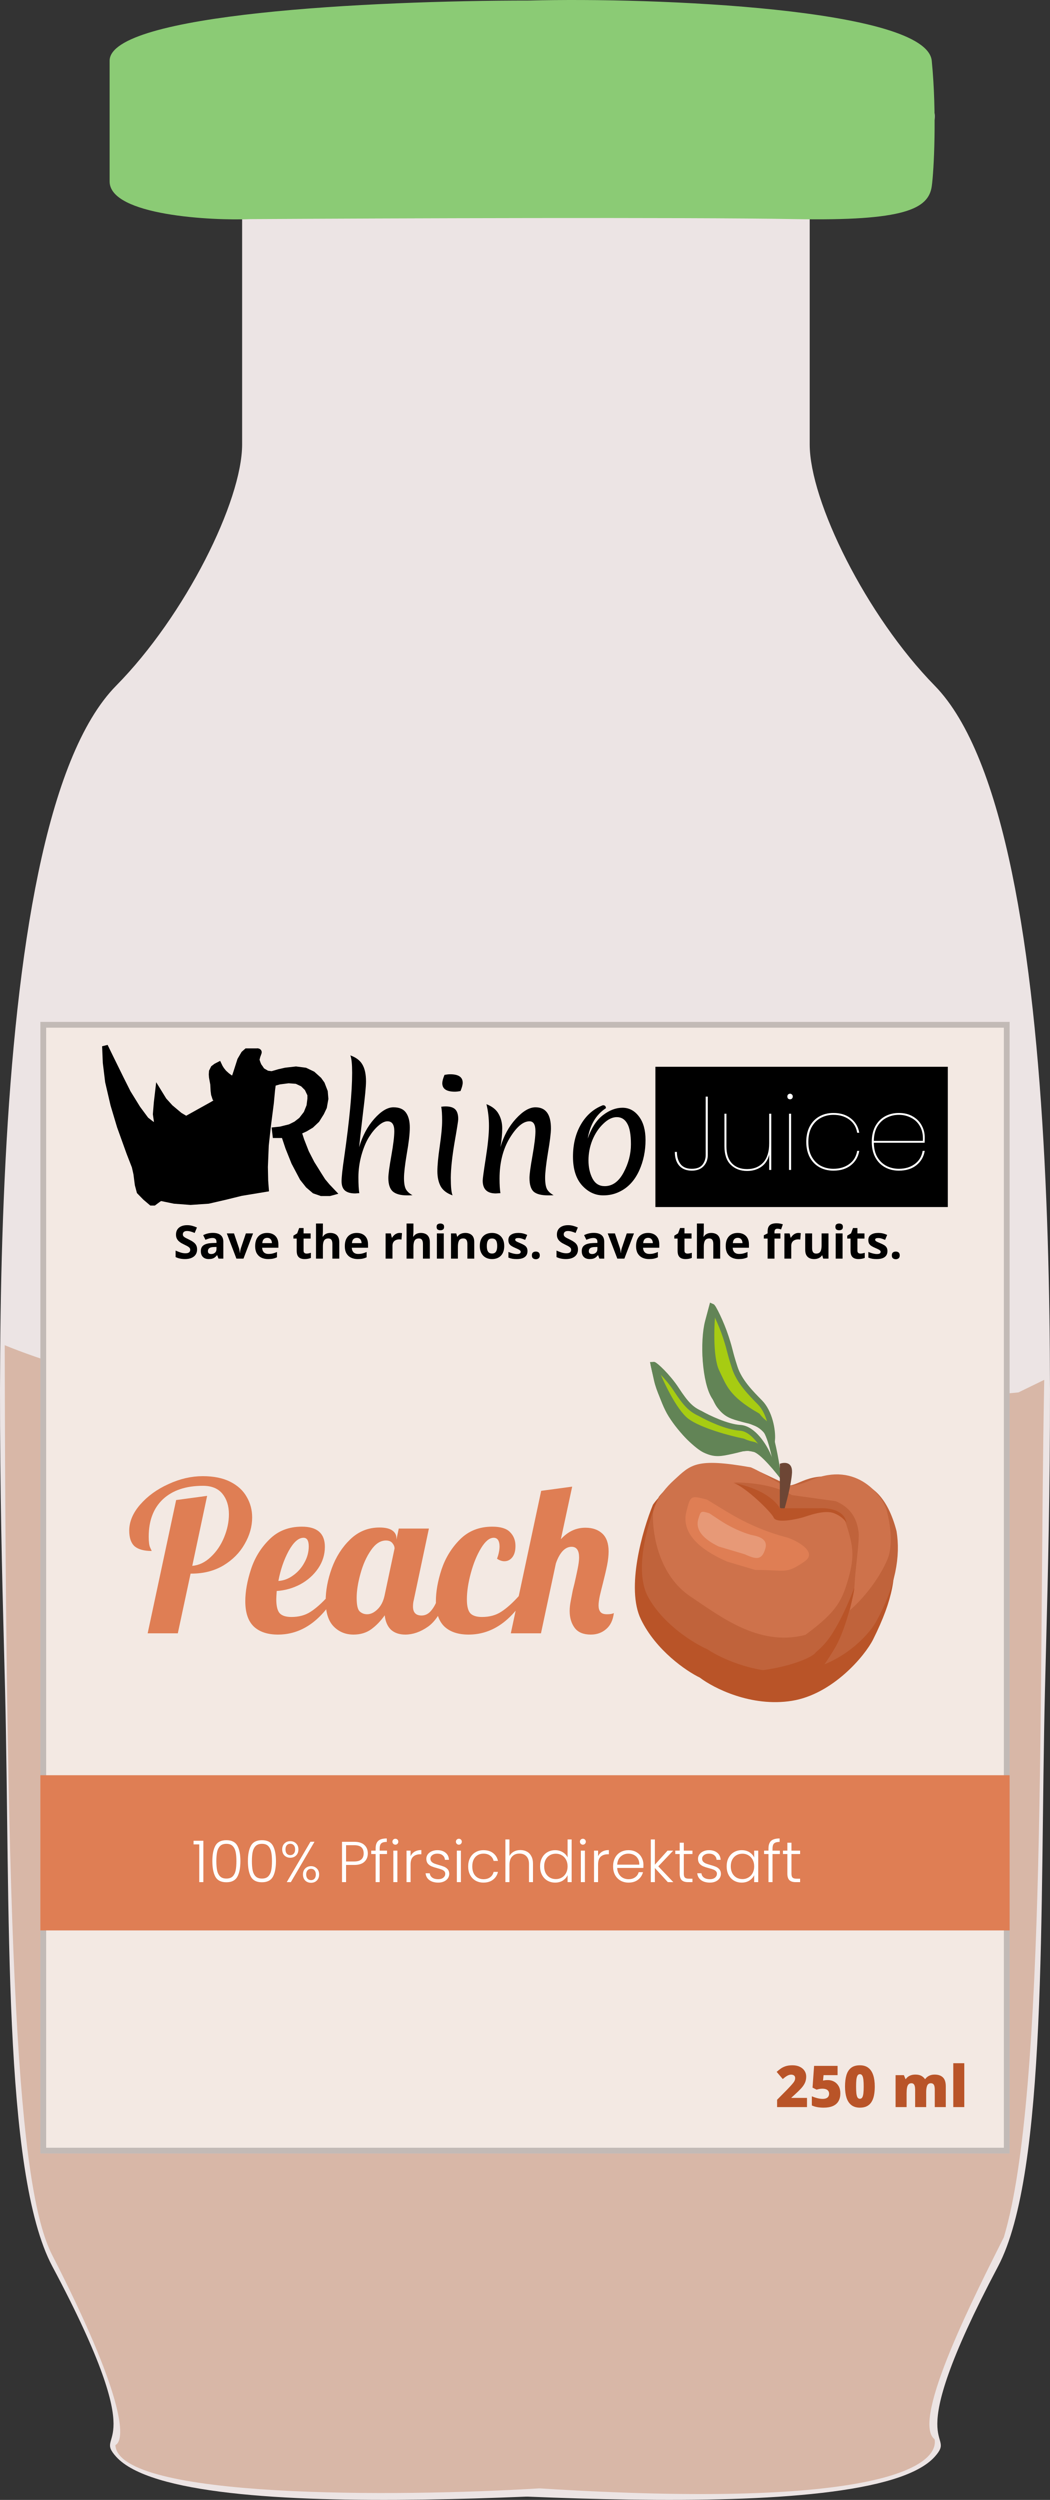 <svg width="182" height="433" viewBox="0 0 182 433" fill="none" xmlns="http://www.w3.org/2000/svg">
<rect x="0" y="0" width="182" height="433" fill="#333333" stroke="none"/>
<path d="M126.5 15C124.334 -2.05 107.015 17.789 65.5 20.522L51 430.302C69.953 430.849 150.408 438.403 162.008 425.534C166.215 420.866 155.371 425.862 172.992 392.559C181.614 376.264 180.223 330.517 181.125 292.81C182.028 255.103 186.375 143.631 162.008 118.752C150.159 106.655 140.348 86.802 140.348 76.966V35.352C159.842 35.352 161.105 30.905 162.008 20.522C162.91 10.139 128.666 32.05 126.5 15Z" fill="#ECE4E4"/>
<path d="M80 20.522C82.183 3.472 90.168 4.768 132 7.5V430.302C112.903 430.849 31.833 438.403 20.145 425.534C15.905 420.866 26.832 425.862 9.076 392.559C0.389 376.264 1.791 330.517 0.881 292.81C-0.028 255.103 -4.409 143.632 20.145 118.752C32.084 106.655 41.97 86.802 41.97 76.966V35.352C22.328 35.352 21.054 30.905 20.145 20.522C19.236 10.139 77.817 37.572 80 20.522Z" fill="#ECE4E4"/>
<path d="M77.218 247.008C43.368 247.008 12.182 237.669 0.82 233C1 340 3.096 379 9.048 390.594C21.271 414.409 21.959 422.527 20 423.5C20.47 432.839 69 432.5 93.5 431C152.738 434.736 162.784 426.975 162 422.5C157.769 419.231 169.5 396.5 174 387.5C181.5 362.5 180.021 290.559 181 239L176.536 241.172C169.679 241.95 152.323 241.989 137.749 235.918C119.531 228.331 119.531 247.008 77.218 247.008Z" fill="#D0A58D" fill-opacity="0.7"/>
<path d="M161.503 10.523C160.603 1.467 113.511 -0.487 91.765 0.094C64.102 0.094 19 2.389 19 10.523V31.421C19 37.353 36.838 38.242 43.399 37.952C67.02 37.807 118.985 37.604 137.881 37.952C156.778 38.3 160.941 36.191 161.503 32.272C161.878 29.66 162.403 19.579 161.503 10.523Z" fill="#8BCB75"/>
<rect x="7" y="177" width="168" height="196" fill="#F3E9E3"/>
<rect x="7.5" y="177.5" width="167" height="195" stroke="black" stroke-opacity="0.2"/>
<rect x="7" y="307.48" width="168" height="26.88" fill="#DF7E54"/>
<path d="M33.55 319.46V318.83H35.25V326H34.54V319.46H33.55ZM36.81 322.35C36.81 321.203 36.987 320.313 37.34 319.68C37.693 319.047 38.327 318.73 39.24 318.73C40.153 318.73 40.787 319.047 41.14 319.68C41.493 320.313 41.67 321.203 41.67 322.35C41.67 323.517 41.493 324.42 41.14 325.06C40.787 325.7 40.153 326.02 39.24 326.02C38.32 326.02 37.683 325.7 37.33 325.06C36.983 324.42 36.81 323.517 36.81 322.35ZM40.98 322.35C40.98 321.73 40.937 321.207 40.85 320.78C40.763 320.353 40.593 320.01 40.34 319.75C40.087 319.49 39.72 319.36 39.24 319.36C38.76 319.36 38.393 319.49 38.14 319.75C37.887 320.01 37.717 320.353 37.63 320.78C37.543 321.207 37.5 321.73 37.5 322.35C37.5 322.99 37.543 323.527 37.63 323.96C37.717 324.387 37.887 324.73 38.14 324.99C38.393 325.25 38.76 325.38 39.24 325.38C39.72 325.38 40.087 325.25 40.34 324.99C40.593 324.73 40.763 324.387 40.85 323.96C40.937 323.527 40.98 322.99 40.98 322.35ZM42.972 322.35C42.972 321.203 43.149 320.313 43.502 319.68C43.855 319.047 44.489 318.73 45.402 318.73C46.315 318.73 46.949 319.047 47.302 319.68C47.655 320.313 47.832 321.203 47.832 322.35C47.832 323.517 47.655 324.42 47.302 325.06C46.949 325.7 46.315 326.02 45.402 326.02C44.482 326.02 43.845 325.7 43.492 325.06C43.145 324.42 42.972 323.517 42.972 322.35ZM47.142 322.35C47.142 321.73 47.099 321.207 47.012 320.78C46.925 320.353 46.755 320.01 46.502 319.75C46.249 319.49 45.882 319.36 45.402 319.36C44.922 319.36 44.555 319.49 44.302 319.75C44.049 320.01 43.879 320.353 43.792 320.78C43.705 321.207 43.662 321.73 43.662 322.35C43.662 322.99 43.705 323.527 43.792 323.96C43.879 324.387 44.049 324.73 44.302 324.99C44.555 325.25 44.922 325.38 45.402 325.38C45.882 325.38 46.249 325.25 46.502 324.99C46.755 324.73 46.925 324.387 47.012 323.96C47.099 323.527 47.142 322.99 47.142 322.35ZM48.914 320.33C48.914 319.903 49.044 319.56 49.304 319.3C49.571 319.033 49.907 318.9 50.314 318.9C50.727 318.9 51.064 319.033 51.324 319.3C51.591 319.56 51.724 319.903 51.724 320.33C51.724 320.763 51.591 321.113 51.324 321.38C51.064 321.64 50.727 321.77 50.314 321.77C49.907 321.77 49.571 321.64 49.304 321.38C49.044 321.113 48.914 320.763 48.914 320.33ZM54.514 319L50.414 326H49.704L53.814 319H54.514ZM50.314 319.35C50.061 319.35 49.858 319.437 49.704 319.61C49.557 319.777 49.484 320.017 49.484 320.33C49.484 320.643 49.557 320.887 49.704 321.06C49.858 321.233 50.061 321.32 50.314 321.32C50.568 321.32 50.771 321.233 50.924 321.06C51.078 320.887 51.154 320.643 51.154 320.33C51.154 320.023 51.078 319.783 50.924 319.61C50.771 319.437 50.568 319.35 50.314 319.35ZM52.514 324.67C52.514 324.237 52.644 323.89 52.904 323.63C53.171 323.363 53.508 323.23 53.914 323.23C54.321 323.23 54.654 323.363 54.914 323.63C55.181 323.89 55.314 324.237 55.314 324.67C55.314 325.103 55.181 325.453 54.914 325.72C54.654 325.98 54.321 326.11 53.914 326.11C53.508 326.11 53.171 325.98 52.904 325.72C52.644 325.453 52.514 325.103 52.514 324.67ZM53.914 323.69C53.661 323.69 53.458 323.777 53.304 323.95C53.151 324.123 53.074 324.363 53.074 324.67C53.074 324.977 53.151 325.217 53.304 325.39C53.458 325.563 53.661 325.65 53.914 325.65C54.167 325.65 54.367 325.567 54.514 325.4C54.667 325.227 54.744 324.983 54.744 324.67C54.744 324.357 54.667 324.117 54.514 323.95C54.367 323.777 54.167 323.69 53.914 323.69ZM63.754 321.02C63.754 321.62 63.557 322.103 63.164 322.47C62.771 322.837 62.181 323.02 61.394 323.02H59.984V326H59.284V319.01H61.394C62.174 319.01 62.761 319.193 63.154 319.56C63.554 319.927 63.754 320.413 63.754 321.02ZM61.394 322.42C62.487 322.42 63.034 321.953 63.034 321.02C63.034 320.553 62.904 320.2 62.644 319.96C62.384 319.72 61.968 319.6 61.394 319.6H59.984V322.42H61.394ZM67.079 321.13H65.809V326H65.109V321.13H64.349V320.54H65.109V320.16C65.109 319.567 65.259 319.13 65.559 318.85C65.865 318.57 66.359 318.43 67.039 318.43V319.03C66.585 319.03 66.265 319.117 66.079 319.29C65.899 319.463 65.809 319.753 65.809 320.16V320.54H67.079V321.13ZM68.531 319.51C68.391 319.51 68.271 319.46 68.171 319.36C68.071 319.26 68.021 319.137 68.021 318.99C68.021 318.843 68.071 318.723 68.171 318.63C68.271 318.53 68.391 318.48 68.531 318.48C68.671 318.48 68.791 318.53 68.891 318.63C68.991 318.723 69.041 318.843 69.041 318.99C69.041 319.137 68.991 319.26 68.891 319.36C68.791 319.46 68.671 319.51 68.531 319.51ZM68.881 320.54V326H68.181V320.54H68.881ZM71.166 321.51C71.319 321.17 71.552 320.907 71.866 320.72C72.186 320.533 72.576 320.44 73.036 320.44V321.17H72.846C72.339 321.17 71.932 321.307 71.626 321.58C71.319 321.853 71.166 322.31 71.166 322.95V326H70.466V320.54H71.166V321.51ZM75.969 326.08C75.342 326.08 74.829 325.937 74.429 325.65C74.035 325.357 73.816 324.96 73.769 324.46H74.489C74.522 324.767 74.665 325.017 74.919 325.21C75.179 325.397 75.525 325.49 75.959 325.49C76.339 325.49 76.635 325.4 76.849 325.22C77.069 325.04 77.179 324.817 77.179 324.55C77.179 324.363 77.119 324.21 76.999 324.09C76.879 323.97 76.725 323.877 76.539 323.81C76.359 323.737 76.112 323.66 75.799 323.58C75.392 323.473 75.062 323.367 74.809 323.26C74.555 323.153 74.339 322.997 74.159 322.79C73.986 322.577 73.899 322.293 73.899 321.94C73.899 321.673 73.979 321.427 74.139 321.2C74.299 320.973 74.525 320.793 74.819 320.66C75.112 320.527 75.445 320.46 75.819 320.46C76.406 320.46 76.879 320.61 77.239 320.91C77.599 321.203 77.792 321.61 77.819 322.13H77.119C77.099 321.81 76.972 321.553 76.739 321.36C76.512 321.16 76.199 321.06 75.799 321.06C75.445 321.06 75.159 321.143 74.939 321.31C74.719 321.477 74.609 321.683 74.609 321.93C74.609 322.143 74.672 322.32 74.799 322.46C74.932 322.593 75.096 322.7 75.289 322.78C75.482 322.853 75.742 322.937 76.069 323.03C76.462 323.137 76.775 323.24 77.009 323.34C77.242 323.44 77.442 323.587 77.609 323.78C77.775 323.973 77.862 324.23 77.869 324.55C77.869 324.843 77.789 325.107 77.629 325.34C77.469 325.567 77.246 325.747 76.959 325.88C76.672 326.013 76.342 326.08 75.969 326.08ZM79.537 319.51C79.397 319.51 79.276 319.46 79.177 319.36C79.076 319.26 79.026 319.137 79.026 318.99C79.026 318.843 79.076 318.723 79.177 318.63C79.276 318.53 79.397 318.48 79.537 318.48C79.677 318.48 79.796 318.53 79.897 318.63C79.996 318.723 80.046 318.843 80.046 318.99C80.046 319.137 79.996 319.26 79.897 319.36C79.796 319.46 79.677 319.51 79.537 319.51ZM79.886 320.54V326H79.186V320.54H79.886ZM81.152 323.27C81.152 322.703 81.265 322.21 81.492 321.79C81.718 321.363 82.032 321.037 82.432 320.81C82.832 320.577 83.288 320.46 83.802 320.46C84.475 320.46 85.028 320.627 85.462 320.96C85.902 321.293 86.185 321.747 86.312 322.32H85.562C85.468 321.927 85.265 321.62 84.952 321.4C84.645 321.173 84.262 321.06 83.802 321.06C83.435 321.06 83.105 321.143 82.812 321.31C82.518 321.477 82.285 321.727 82.112 322.06C81.945 322.387 81.862 322.79 81.862 323.27C81.862 323.75 81.945 324.157 82.112 324.49C82.285 324.823 82.518 325.073 82.812 325.24C83.105 325.407 83.435 325.49 83.802 325.49C84.262 325.49 84.645 325.38 84.952 325.16C85.265 324.933 85.468 324.62 85.562 324.22H86.312C86.185 324.78 85.902 325.23 85.462 325.57C85.022 325.91 84.468 326.08 83.802 326.08C83.288 326.08 82.832 325.967 82.432 325.74C82.032 325.507 81.718 325.18 81.492 324.76C81.265 324.333 81.152 323.837 81.152 323.27ZM90.204 320.44C90.618 320.44 90.988 320.527 91.314 320.7C91.648 320.873 91.908 321.14 92.094 321.5C92.288 321.853 92.384 322.287 92.384 322.8V326H91.694V322.88C91.694 322.287 91.544 321.833 91.244 321.52C90.951 321.207 90.548 321.05 90.034 321.05C89.508 321.05 89.088 321.217 88.774 321.55C88.461 321.883 88.304 322.373 88.304 323.02V326H87.604V318.6H88.304V321.47C88.478 321.143 88.731 320.89 89.064 320.71C89.404 320.53 89.784 320.44 90.204 320.44ZM93.613 323.26C93.613 322.7 93.726 322.21 93.953 321.79C94.179 321.363 94.489 321.037 94.883 320.81C95.283 320.577 95.733 320.46 96.233 320.46C96.713 320.46 97.146 320.577 97.533 320.81C97.919 321.043 98.203 321.347 98.383 321.72V318.6H99.083V326H98.383V324.78C98.216 325.16 97.943 325.473 97.563 325.72C97.183 325.96 96.736 326.08 96.223 326.08C95.723 326.08 95.273 325.963 94.873 325.73C94.479 325.497 94.169 325.167 93.943 324.74C93.723 324.313 93.613 323.82 93.613 323.26ZM98.383 323.27C98.383 322.83 98.293 322.443 98.113 322.11C97.933 321.777 97.686 321.52 97.373 321.34C97.066 321.16 96.726 321.07 96.353 321.07C95.966 321.07 95.619 321.157 95.313 321.33C95.006 321.503 94.763 321.757 94.583 322.09C94.409 322.417 94.323 322.807 94.323 323.26C94.323 323.707 94.409 324.1 94.583 324.44C94.763 324.773 95.006 325.03 95.313 325.21C95.619 325.383 95.966 325.47 96.353 325.47C96.726 325.47 97.066 325.38 97.373 325.2C97.686 325.02 97.933 324.763 98.113 324.43C98.293 324.097 98.383 323.71 98.383 323.27ZM101.031 319.51C100.891 319.51 100.771 319.46 100.671 319.36C100.571 319.26 100.521 319.137 100.521 318.99C100.521 318.843 100.571 318.723 100.671 318.63C100.771 318.53 100.891 318.48 101.031 318.48C101.171 318.48 101.291 318.53 101.391 318.63C101.491 318.723 101.541 318.843 101.541 318.99C101.541 319.137 101.491 319.26 101.391 319.36C101.291 319.46 101.171 319.51 101.031 319.51ZM101.381 320.54V326H100.681V320.54H101.381ZM103.666 321.51C103.819 321.17 104.052 320.907 104.366 320.72C104.686 320.533 105.076 320.44 105.536 320.44V321.17H105.346C104.839 321.17 104.432 321.307 104.126 321.58C103.819 321.853 103.666 322.31 103.666 322.95V326H102.966V320.54H103.666V321.51ZM111.529 322.99C111.529 323.23 111.522 323.413 111.509 323.54H106.979C106.999 323.953 107.099 324.307 107.279 324.6C107.459 324.893 107.695 325.117 107.989 325.27C108.282 325.417 108.602 325.49 108.949 325.49C109.402 325.49 109.782 325.38 110.089 325.16C110.402 324.94 110.609 324.643 110.709 324.27H111.449C111.315 324.803 111.029 325.24 110.589 325.58C110.155 325.913 109.609 326.08 108.949 326.08C108.435 326.08 107.975 325.967 107.569 325.74C107.162 325.507 106.842 325.18 106.609 324.76C106.382 324.333 106.269 323.837 106.269 323.27C106.269 322.703 106.382 322.207 106.609 321.78C106.835 321.353 107.152 321.027 107.559 320.8C107.965 320.573 108.429 320.46 108.949 320.46C109.469 320.46 109.922 320.573 110.309 320.8C110.702 321.027 111.002 321.333 111.209 321.72C111.422 322.1 111.529 322.523 111.529 322.99ZM110.819 322.97C110.825 322.563 110.742 322.217 110.569 321.93C110.402 321.643 110.172 321.427 109.879 321.28C109.585 321.133 109.265 321.06 108.919 321.06C108.399 321.06 107.955 321.227 107.589 321.56C107.222 321.893 107.019 322.363 106.979 322.97H110.819ZM115.76 326L113.51 323.55V326H112.81V318.6H113.51V322.98L115.71 320.54H116.69L114.1 323.26L116.71 326H115.76ZM118.524 321.13V324.52C118.524 324.853 118.588 325.083 118.714 325.21C118.841 325.337 119.064 325.4 119.384 325.4H120.024V326H119.274C118.781 326 118.414 325.887 118.174 325.66C117.934 325.427 117.814 325.047 117.814 324.52V321.13H117.054V320.54H117.814V319.17H118.524V320.54H120.024V321.13H118.524ZM123.059 326.08C122.432 326.08 121.919 325.937 121.519 325.65C121.125 325.357 120.905 324.96 120.859 324.46H121.579C121.612 324.767 121.755 325.017 122.009 325.21C122.269 325.397 122.615 325.49 123.049 325.49C123.429 325.49 123.725 325.4 123.939 325.22C124.159 325.04 124.269 324.817 124.269 324.55C124.269 324.363 124.209 324.21 124.089 324.09C123.969 323.97 123.815 323.877 123.629 323.81C123.449 323.737 123.202 323.66 122.889 323.58C122.482 323.473 122.152 323.367 121.899 323.26C121.645 323.153 121.429 322.997 121.249 322.79C121.075 322.577 120.989 322.293 120.989 321.94C120.989 321.673 121.069 321.427 121.229 321.2C121.389 320.973 121.615 320.793 121.909 320.66C122.202 320.527 122.535 320.46 122.909 320.46C123.495 320.46 123.969 320.61 124.329 320.91C124.689 321.203 124.882 321.61 124.909 322.13H124.209C124.189 321.81 124.062 321.553 123.829 321.36C123.602 321.16 123.289 321.06 122.889 321.06C122.535 321.06 122.249 321.143 122.029 321.31C121.809 321.477 121.699 321.683 121.699 321.93C121.699 322.143 121.762 322.32 121.889 322.46C122.022 322.593 122.185 322.7 122.379 322.78C122.572 322.853 122.832 322.937 123.159 323.03C123.552 323.137 123.865 323.24 124.099 323.34C124.332 323.44 124.532 323.587 124.699 323.78C124.865 323.973 124.952 324.23 124.959 324.55C124.959 324.843 124.879 325.107 124.719 325.34C124.559 325.567 124.335 325.747 124.049 325.88C123.762 326.013 123.432 326.08 123.059 326.08ZM125.956 323.26C125.956 322.7 126.066 322.21 126.286 321.79C126.513 321.363 126.823 321.037 127.216 320.81C127.616 320.577 128.066 320.46 128.566 320.46C129.086 320.46 129.533 320.58 129.906 320.82C130.286 321.06 130.56 321.367 130.726 321.74V320.54H131.426V326H130.726V324.79C130.553 325.163 130.276 325.473 129.896 325.72C129.523 325.96 129.076 326.08 128.556 326.08C128.063 326.08 127.616 325.963 127.216 325.73C126.823 325.497 126.513 325.167 126.286 324.74C126.066 324.313 125.956 323.82 125.956 323.26ZM130.726 323.27C130.726 322.83 130.636 322.443 130.456 322.11C130.276 321.777 130.03 321.52 129.716 321.34C129.41 321.16 129.07 321.07 128.696 321.07C128.31 321.07 127.963 321.157 127.656 321.33C127.35 321.503 127.106 321.757 126.926 322.09C126.753 322.417 126.666 322.807 126.666 323.26C126.666 323.707 126.753 324.1 126.926 324.44C127.106 324.773 127.35 325.03 127.656 325.21C127.963 325.383 128.31 325.47 128.696 325.47C129.07 325.47 129.41 325.38 129.716 325.2C130.03 325.02 130.276 324.763 130.456 324.43C130.636 324.097 130.726 323.71 130.726 323.27ZM135.174 321.13H133.904V326H133.204V321.13H132.444V320.54H133.204V320.16C133.204 319.567 133.354 319.13 133.654 318.85C133.961 318.57 134.454 318.43 135.134 318.43V319.03C134.681 319.03 134.361 319.117 134.174 319.29C133.994 319.463 133.904 319.753 133.904 320.16V320.54H135.174V321.13ZM137.186 321.13V324.52C137.186 324.853 137.25 325.083 137.376 325.21C137.503 325.337 137.726 325.4 138.046 325.4H138.686V326H137.936C137.443 326 137.076 325.887 136.836 325.66C136.596 325.427 136.476 325.047 136.476 324.52V321.13H135.716V320.54H136.476V319.17H137.186V320.54H138.686V321.13H137.186Z" fill="white"/>
<path d="M45.107 205.989L46.088 205.886L45.985 204.546L45.933 202.124L46.088 198.361L46.45 195.063L46.966 191.043L47.173 188.827L47.328 187.642L48.412 187.333L50.013 187.127L51.407 187.23L52.492 187.745L53.267 188.518L53.783 189.6V190.322L53.628 191.559L53.112 192.847L52.234 193.981L51.304 194.702L50.271 195.218L48.619 195.63L47.637 195.733L47.741 196.609H49.238L49.961 198.774L50.994 201.351L52.44 204.082L53.422 205.319L54.506 206.246L55.694 206.659H57.14L57.708 206.504L56.727 205.473L55.952 204.546L55.229 203.412L54.816 202.742L54.041 201.505L53.06 199.598L52.234 197.485L51.769 196.042L52.905 195.527L53.938 194.909L54.919 193.981L55.694 192.744L56.159 191.765L56.417 190.322L56.314 189.085L55.797 187.745L55.281 187.024L54.196 186.044L52.905 185.426L51.304 185.22L49.497 185.426L48.36 185.684L47.121 186.044L46.295 185.941L45.417 185.426L45.107 184.962L44.849 184.601L44.694 184.241L44.384 183.365L44.59 184.653L44.694 185.581L44.797 187.23L44.694 189.91L43.919 196.403L43.299 200.835L43.093 203.412V204.546L43.454 205.319L44.022 205.731L45.107 205.989Z" fill="black" stroke="black"/>
<path d="M62.253 198.696C62.821 196.755 63.69 195.123 64.861 193.801C66.049 192.461 67.159 191.791 68.192 191.791C69.225 191.791 69.956 192.108 70.387 192.744C70.817 193.362 71.032 194.213 71.032 195.295C71.032 196.36 70.86 197.863 70.516 199.804C70.189 201.746 70.025 203.163 70.025 204.056C70.025 204.932 70.137 205.576 70.361 205.989C70.585 206.384 70.963 206.727 71.497 207.019C71.273 207.037 70.955 207.045 70.542 207.045C69.44 207.045 68.622 206.822 68.088 206.375C67.572 205.911 67.314 205.13 67.314 204.03C67.314 203.395 67.486 202.115 67.83 200.191C68.175 198.25 68.347 196.824 68.347 195.913C68.347 194.78 67.951 194.213 67.159 194.213C66.694 194.213 66.178 194.462 65.61 194.96C65.041 195.441 64.491 196.102 63.957 196.944C63.441 197.769 63.002 198.825 62.64 200.114C62.296 201.385 62.124 202.647 62.124 203.902C62.124 205.138 62.175 206.057 62.279 206.659C61.865 206.693 61.633 206.71 61.581 206.71C60.772 206.71 60.17 206.538 59.774 206.195C59.395 205.851 59.206 205.319 59.206 204.597C59.206 203.859 59.361 202.45 59.67 200.371C60.583 193.981 61.039 189.128 61.039 185.812C61.039 184.318 60.936 183.313 60.729 182.798C61.728 183.158 62.425 183.691 62.821 184.395C63.234 185.1 63.441 186.07 63.441 187.307C63.441 188.166 63.268 189.97 62.924 192.718C62.597 195.467 62.373 197.46 62.253 198.696ZM78.446 207.045C77.464 206.702 76.776 206.178 76.38 205.473C76.001 204.752 75.812 203.884 75.812 202.871C75.812 201.857 75.95 200.406 76.225 198.516C76.5 196.626 76.638 195.158 76.638 194.11C76.638 193.062 76.586 192.254 76.483 191.688C76.793 191.653 77.043 191.636 77.232 191.636C78.007 191.636 78.566 191.808 78.91 192.151C79.255 192.495 79.427 193.062 79.427 193.852C79.427 194.11 79.212 195.467 78.781 197.923C78.368 200.363 78.153 202.381 78.136 203.979C78.136 205.559 78.239 206.581 78.446 207.045ZM78.833 189.085C77.387 189.085 76.664 188.595 76.664 187.616C76.664 187.273 76.793 186.792 77.051 186.173C77.43 186.104 77.757 186.07 78.032 186.07C79.478 186.07 80.201 186.56 80.201 187.539C80.201 187.882 80.072 188.363 79.814 188.982C79.436 189.051 79.108 189.085 78.833 189.085ZM95.496 195.45C95.496 196.24 95.324 197.64 94.979 199.65C94.652 201.643 94.489 203.094 94.489 204.005C94.489 204.915 94.601 205.576 94.824 205.989C95.048 206.384 95.427 206.727 95.961 207.019C95.737 207.037 95.418 207.045 95.005 207.045C93.835 207.045 93 206.831 92.5 206.401C92.018 205.954 91.777 205.164 91.777 204.03C91.777 203.395 91.95 202.115 92.294 200.191C92.638 198.25 92.81 196.824 92.81 195.913C92.81 194.78 92.466 194.213 91.777 194.213C90.676 194.213 89.531 195.183 88.343 197.125C87.172 199.066 86.587 201.402 86.587 204.133C86.587 205.216 86.639 206.057 86.742 206.659C86.294 206.693 86.028 206.71 85.942 206.71C84.427 206.71 83.669 205.972 83.669 204.494C83.669 204.151 83.85 202.828 84.212 200.526C84.573 198.224 84.754 196.395 84.754 195.037C84.754 193.663 84.607 192.4 84.315 191.249C85.33 191.645 86.036 192.211 86.432 192.95C86.845 193.672 87.052 194.505 87.052 195.45C87.052 196.377 86.949 197.46 86.742 198.696C87.31 196.755 88.197 195.123 89.402 193.801C90.624 192.461 91.76 191.791 92.81 191.791C94.601 191.791 95.496 193.01 95.496 195.45ZM109.362 198.207C109.362 196.523 109.147 195.321 108.716 194.599C108.303 193.861 107.701 193.491 106.909 193.491C106.134 193.491 105.351 193.878 104.559 194.651C103.767 195.407 103.139 196.352 102.674 197.485C102.226 198.602 102.002 199.77 102.002 200.99C102.002 202.192 102.235 203.24 102.7 204.133C103.164 205.01 103.87 205.448 104.817 205.448C106.16 205.448 107.253 204.657 108.096 203.077C108.94 201.497 109.362 199.873 109.362 198.207ZM101.873 197.202C102.527 195.347 103.405 193.998 104.507 193.156C105.626 192.297 106.754 191.868 107.89 191.868C109.043 191.868 109.999 192.375 110.756 193.388C111.514 194.385 111.892 195.742 111.892 197.46C111.892 199.349 111.531 201.101 110.808 202.716C109.999 204.503 108.828 205.748 107.296 206.453C106.47 206.848 105.557 207.045 104.559 207.045C103.164 207.045 101.942 206.47 100.892 205.319C99.842 204.151 99.317 202.493 99.317 200.346C99.317 198.181 99.782 196.309 100.711 194.728C101.641 193.148 102.906 192.048 104.507 191.43C104.851 191.43 105.024 191.602 105.024 191.945C103.319 193.062 102.269 194.814 101.873 197.202Z" fill="black"/>
<path d="M163.786 185.271H114.104V208.566H163.786V185.271Z" fill="black" stroke="black"/>
<path d="M122.682 189.94V200.06C122.682 200.841 122.435 201.49 121.941 202.008C121.459 202.513 120.784 202.765 119.916 202.765C118.976 202.765 118.247 202.477 117.729 201.899C117.223 201.322 116.97 200.529 116.97 199.518H117.331C117.331 200.36 117.536 201.058 117.946 201.611C118.356 202.164 119.013 202.441 119.916 202.441C120.772 202.441 121.387 202.206 121.761 201.737C122.133 201.256 122.32 200.697 122.32 200.06V189.94H122.682ZM133.686 192.899V202.639H133.325V199.987C133.108 200.913 132.649 201.617 131.951 202.098C131.264 202.579 130.444 202.819 129.493 202.819C128.347 202.819 127.407 202.465 126.673 201.755C125.938 201.046 125.57 199.975 125.57 198.544V192.899H125.914V198.58C125.914 199.855 126.233 200.829 126.871 201.503C127.511 202.164 128.383 202.495 129.493 202.495C130.65 202.495 131.577 202.122 132.276 201.376C132.975 200.619 133.325 199.506 133.325 198.039V192.899H133.686ZM136.944 190.409C136.812 190.409 136.697 190.367 136.601 190.283C136.516 190.187 136.474 190.067 136.474 189.922C136.474 189.778 136.516 189.664 136.601 189.58C136.697 189.484 136.812 189.435 136.944 189.435C137.077 189.435 137.186 189.484 137.269 189.58C137.366 189.664 137.414 189.778 137.414 189.922C137.414 190.067 137.366 190.187 137.269 190.283C137.186 190.367 137.077 190.409 136.944 190.409ZM137.125 192.899V202.639H136.763V192.899H137.125ZM139.753 197.769C139.753 196.747 139.953 195.857 140.35 195.099C140.759 194.342 141.32 193.764 142.031 193.368C142.743 192.971 143.549 192.772 144.453 192.772C145.695 192.772 146.707 193.091 147.49 193.728C148.285 194.354 148.767 195.177 148.936 196.2H148.574C148.418 195.238 147.966 194.48 147.219 193.927C146.471 193.374 145.55 193.097 144.453 193.097C143.67 193.097 142.947 193.271 142.284 193.62C141.633 193.957 141.11 194.474 140.712 195.171C140.314 195.869 140.115 196.735 140.115 197.769C140.115 198.803 140.314 199.669 140.712 200.366C141.11 201.064 141.633 201.587 142.284 201.935C142.947 202.272 143.67 202.441 144.453 202.441C145.55 202.441 146.471 202.164 147.219 201.611C147.966 201.058 148.418 200.3 148.574 199.338H148.936C148.767 200.36 148.285 201.19 147.49 201.827C146.707 202.453 145.695 202.765 144.453 202.765C143.549 202.765 142.743 202.567 142.031 202.17C141.32 201.773 140.759 201.196 140.35 200.438C139.953 199.681 139.753 198.791 139.753 197.769ZM155.803 202.441C156.9 202.441 157.822 202.164 158.569 201.611C159.316 201.058 159.768 200.3 159.925 199.338H160.286C160.118 200.36 159.636 201.19 158.84 201.827C158.057 202.453 157.045 202.765 155.803 202.765C154.9 202.765 154.092 202.567 153.381 202.17C152.671 201.773 152.11 201.196 151.7 200.438C151.302 199.681 151.104 198.791 151.104 197.769C151.104 196.747 151.302 195.857 151.7 195.099C152.11 194.342 152.671 193.764 153.381 193.368C154.092 192.971 154.9 192.772 155.803 192.772C156.756 192.772 157.569 192.977 158.243 193.386C158.919 193.782 159.425 194.3 159.762 194.937C160.112 195.574 160.286 196.248 160.286 196.957C160.286 197.39 160.28 197.715 160.268 197.931H151.465C151.478 198.929 151.682 199.765 152.08 200.438C152.49 201.112 153.02 201.617 153.671 201.953C154.321 202.278 155.032 202.441 155.803 202.441ZM155.803 193.097C155.032 193.097 154.321 193.265 153.671 193.602C153.02 193.927 152.49 194.426 152.08 195.099C151.682 195.773 151.478 196.608 151.465 197.606H159.961C160.021 196.608 159.859 195.773 159.472 195.099C159.099 194.426 158.581 193.927 157.918 193.602C157.267 193.265 156.563 193.097 155.803 193.097Z" fill="white"/>
<path d="M25.192 207.421L26.237 208.308H26.679L27.201 207.918L27.804 207.492L30.215 207.989L33.028 208.201L36.122 207.989L39.055 207.314L41.788 206.64L46.036 205.937L44.721 185.351L44.59 184.447L44.48 183.519C44.534 183.365 44.578 183.071 44.642 182.901C44.722 182.688 44.728 182.653 44.849 182.334C44.945 182.078 44.601 182.052 44.48 182.087H42.752L42.27 182.513L41.627 183.613L40.944 185.742L40.663 186.593L40.341 186.771H40.02L39.374 186.302L38.806 185.787L38.393 185.271L38.135 184.859L37.93 184.429L37.448 184.677L37.006 185.014L36.725 185.581L36.689 186.096L36.725 186.593L36.947 187.797L37.006 188.93L37.086 189.549L37.308 190.219L37.567 190.476L37.93 190.638L36.725 191.348L34.555 192.554L32.264 193.831L31.139 193.157L29.532 191.809L28.407 190.567L27.402 188.935L27.161 190.993L27 192.98L27.161 194.115L27.241 195.428L25.312 193.938L23.866 191.986L22.178 189.254L20.932 186.771L19.204 183.258L18.2 181.2L18.32 184.074L18.722 187.374L19.647 191.348L20.772 195.109L22.419 199.686L23.343 202.063L23.625 203.305L23.866 205.186L24.187 206.392L25.192 207.421Z" fill="black" stroke="black"/>
<path d="M30.531 259.818L35.903 259.092L33.326 271.215C34.487 271.118 35.552 270.61 36.52 269.69C37.512 268.771 38.286 267.633 38.843 266.279C39.4 264.924 39.678 263.593 39.678 262.286C39.678 260.834 39.303 259.648 38.553 258.729C37.802 257.809 36.677 257.35 35.177 257.35C32.225 257.35 29.914 258.124 28.244 259.673C26.599 261.221 25.776 263.387 25.776 266.17C25.776 267.065 25.86 267.694 26.03 268.057C26.199 268.396 26.284 268.59 26.284 268.638C24.977 268.638 23.997 268.372 23.344 267.839C22.715 267.283 22.4 266.375 22.4 265.117C22.4 263.568 23.029 262.068 24.288 260.616C25.57 259.14 27.203 257.955 29.188 257.059C31.172 256.14 33.156 255.68 35.141 255.68C37.052 255.68 38.649 256.007 39.932 256.66C41.214 257.313 42.158 258.184 42.763 259.273C43.392 260.338 43.707 261.524 43.707 262.83C43.707 264.403 43.271 265.94 42.4 267.44C41.553 268.94 40.331 270.174 38.734 271.142C37.137 272.086 35.298 272.558 33.217 272.558H33.035L30.821 282.902H25.594L30.531 259.818ZM48.18 283.12C46.39 283.12 44.998 282.66 44.006 281.741C43.014 280.797 42.518 279.333 42.518 277.349C42.518 275.679 42.844 273.84 43.498 271.832C44.151 269.824 45.216 268.093 46.692 266.641C48.168 265.165 50.044 264.427 52.318 264.427C54.98 264.427 56.311 265.589 56.311 267.912C56.311 269.267 55.924 270.513 55.15 271.65C54.375 272.787 53.347 273.707 52.064 274.409C50.782 275.087 49.414 275.473 47.962 275.57C47.914 276.296 47.89 276.78 47.89 277.022C47.89 278.208 48.096 279.019 48.507 279.454C48.918 279.865 49.584 280.071 50.503 280.071C51.81 280.071 52.923 279.769 53.843 279.164C54.786 278.559 55.815 277.639 56.928 276.405H58.162C55.476 280.882 52.149 283.12 48.18 283.12ZM48.253 273.828C49.148 273.78 49.995 273.465 50.794 272.884C51.617 272.304 52.27 271.566 52.754 270.67C53.262 269.775 53.516 268.831 53.516 267.839C53.516 266.847 53.214 266.351 52.609 266.351C51.737 266.351 50.879 267.113 50.032 268.638C49.209 270.162 48.616 271.893 48.253 273.828ZM61.276 283.12C59.897 283.12 58.747 282.648 57.828 281.704C56.908 280.761 56.449 279.285 56.449 277.276C56.449 275.486 56.8 273.61 57.501 271.65C58.227 269.666 59.292 267.996 60.695 266.641C62.123 265.262 63.817 264.573 65.777 264.573C66.769 264.573 67.507 264.742 67.991 265.081C68.475 265.419 68.717 265.867 68.717 266.424V266.678L69.117 264.754H74.343L71.73 277.095C71.633 277.458 71.585 277.845 71.585 278.256C71.585 279.297 72.081 279.817 73.073 279.817C73.751 279.817 74.331 279.502 74.815 278.873C75.323 278.244 75.723 277.421 76.013 276.405H77.537C76.642 279.019 75.529 280.797 74.198 281.741C72.891 282.66 71.573 283.12 70.242 283.12C69.225 283.12 68.403 282.842 67.773 282.285C67.168 281.704 66.805 280.87 66.685 279.781C65.983 280.773 65.196 281.584 64.325 282.213C63.478 282.818 62.462 283.12 61.276 283.12ZM63.636 279.599C64.24 279.599 64.833 279.321 65.414 278.764C66.019 278.184 66.43 277.397 66.648 276.405L68.391 268.202C68.391 267.887 68.27 267.585 68.028 267.295C67.786 266.98 67.41 266.823 66.902 266.823C65.934 266.823 65.063 267.392 64.289 268.529C63.515 269.642 62.91 270.997 62.474 272.594C62.038 274.167 61.821 275.558 61.821 276.768C61.821 277.978 61.99 278.753 62.329 279.091C62.692 279.43 63.127 279.599 63.636 279.599ZM81.217 283.12C79.427 283.12 78.035 282.66 77.043 281.741C76.051 280.797 75.555 279.333 75.555 277.349C75.555 275.679 75.881 273.84 76.535 271.832C77.212 269.824 78.277 268.093 79.729 266.641C81.205 265.165 83.068 264.427 85.319 264.427C86.771 264.427 87.799 264.742 88.404 265.371C89.033 266 89.348 266.799 89.348 267.767C89.348 268.613 89.166 269.267 88.803 269.727C88.44 270.187 87.98 270.416 87.424 270.416C87.013 270.416 86.589 270.271 86.154 269.981C86.444 269.182 86.589 268.468 86.589 267.839C86.589 267.379 86.505 267.016 86.335 266.75C86.165 266.484 85.911 266.351 85.573 266.351C84.847 266.351 84.121 266.944 83.395 268.13C82.669 269.315 82.076 270.755 81.616 272.449C81.156 274.143 80.927 275.667 80.927 277.022C80.927 278.208 81.133 279.019 81.544 279.454C81.955 279.865 82.621 280.071 83.54 280.071C84.847 280.071 85.96 279.769 86.88 279.164C87.823 278.559 88.852 277.639 89.965 276.405H91.199C88.513 280.882 85.186 283.12 81.217 283.12ZM102.407 283.12C101.125 283.12 100.193 282.733 99.612 281.959C99.032 281.184 98.741 280.204 98.741 279.019C98.741 278.51 98.802 277.942 98.923 277.313C99.043 276.659 99.165 276.03 99.286 275.425C99.431 274.82 99.528 274.433 99.576 274.264C99.769 273.417 99.951 272.582 100.12 271.759C100.29 270.936 100.375 270.271 100.375 269.763C100.375 268.529 99.939 267.912 99.068 267.912C98.487 267.912 97.954 268.178 97.471 268.71C97.011 269.243 96.636 269.944 96.346 270.816L93.768 282.902H88.541L93.805 258.221L99.177 257.495L97.217 266.605C98.426 265.274 99.842 264.609 101.464 264.609C102.698 264.609 103.678 264.947 104.404 265.625C105.13 266.303 105.493 267.331 105.493 268.71C105.493 269.412 105.408 270.199 105.238 271.07C105.069 271.916 104.827 272.957 104.513 274.191C104.319 274.941 104.138 275.679 103.968 276.405C103.823 277.107 103.75 277.664 103.75 278.075C103.75 278.559 103.859 278.934 104.077 279.2C104.295 279.466 104.67 279.599 105.202 279.599C105.783 279.599 106.182 279.527 106.4 279.381C106.255 280.616 105.807 281.547 105.057 282.176C104.331 282.805 103.448 283.12 102.407 283.12Z" fill="#DF7E54"/>
<path d="M34.162 216.414C34.162 216.753 34.08 217.047 33.916 217.297C33.752 217.547 33.512 217.74 33.197 217.875C32.885 218.01 32.504 218.078 32.056 218.078C31.858 218.078 31.665 218.065 31.474 218.039C31.287 218.013 31.106 217.975 30.931 217.926C30.759 217.874 30.596 217.81 30.439 217.734V216.609C30.71 216.729 30.991 216.837 31.283 216.934C31.575 217.03 31.864 217.078 32.15 217.078C32.348 217.078 32.507 217.052 32.627 217C32.749 216.948 32.838 216.876 32.892 216.785C32.947 216.694 32.974 216.59 32.974 216.473C32.974 216.329 32.926 216.207 32.83 216.105C32.733 216.004 32.601 215.909 32.431 215.82C32.265 215.732 32.076 215.637 31.865 215.535C31.732 215.473 31.588 215.397 31.431 215.309C31.275 215.217 31.127 215.107 30.986 214.977C30.846 214.846 30.73 214.689 30.638 214.504C30.55 214.316 30.506 214.092 30.506 213.832C30.506 213.491 30.584 213.199 30.74 212.957C30.896 212.715 31.119 212.53 31.408 212.402C31.7 212.272 32.043 212.207 32.439 212.207C32.736 212.207 33.019 212.242 33.287 212.312C33.558 212.38 33.84 212.479 34.135 212.609L33.744 213.551C33.481 213.444 33.245 213.362 33.037 213.305C32.828 213.245 32.616 213.215 32.4 213.215C32.249 213.215 32.12 213.24 32.013 213.289C31.907 213.336 31.826 213.404 31.771 213.492C31.717 213.578 31.689 213.678 31.689 213.793C31.689 213.928 31.728 214.043 31.806 214.137C31.887 214.228 32.007 214.316 32.166 214.402C32.327 214.488 32.528 214.589 32.767 214.703C33.059 214.841 33.308 214.986 33.513 215.137C33.722 215.285 33.882 215.461 33.994 215.664C34.106 215.865 34.162 216.115 34.162 216.414ZM36.892 213.543C37.478 213.543 37.928 213.671 38.24 213.926C38.553 214.181 38.709 214.569 38.709 215.09V218H37.877L37.646 217.406H37.615C37.49 217.562 37.362 217.69 37.232 217.789C37.102 217.888 36.952 217.961 36.783 218.008C36.614 218.055 36.408 218.078 36.166 218.078C35.908 218.078 35.676 218.029 35.471 217.93C35.267 217.831 35.107 217.68 34.99 217.477C34.873 217.271 34.814 217.01 34.814 216.695C34.814 216.232 34.977 215.891 35.303 215.672C35.628 215.451 36.116 215.328 36.767 215.305L37.525 215.281V215.09C37.525 214.861 37.465 214.693 37.346 214.586C37.226 214.479 37.059 214.426 36.846 214.426C36.635 214.426 36.428 214.456 36.224 214.516C36.021 214.576 35.818 214.651 35.615 214.742L35.221 213.938C35.452 213.815 35.711 213.719 35.998 213.648C36.287 213.578 36.585 213.543 36.892 213.543ZM37.525 215.977L37.064 215.992C36.679 216.003 36.411 216.072 36.26 216.199C36.111 216.327 36.037 216.495 36.037 216.703C36.037 216.885 36.09 217.016 36.197 217.094C36.304 217.169 36.443 217.207 36.615 217.207C36.87 217.207 37.085 217.132 37.26 216.98C37.437 216.829 37.525 216.615 37.525 216.336V215.977ZM40.978 218L39.314 213.633H40.56L41.404 216.121C41.451 216.267 41.487 216.421 41.513 216.582C41.542 216.743 41.562 216.888 41.572 217.016H41.603C41.611 216.878 41.629 216.73 41.658 216.574C41.689 216.418 41.73 216.267 41.779 216.121L42.619 213.633H43.865L42.201 218H40.978ZM46.295 213.551C46.698 213.551 47.046 213.629 47.338 213.785C47.629 213.939 47.855 214.163 48.013 214.457C48.172 214.751 48.252 215.111 48.252 215.535V216.113H45.435C45.448 216.449 45.549 216.714 45.736 216.906C45.926 217.096 46.189 217.191 46.525 217.191C46.804 217.191 47.059 217.163 47.291 217.105C47.523 217.048 47.761 216.962 48.006 216.848V217.77C47.789 217.876 47.563 217.954 47.326 218.004C47.092 218.053 46.806 218.078 46.471 218.078C46.033 218.078 45.645 217.997 45.306 217.836C44.971 217.674 44.706 217.428 44.513 217.098C44.323 216.767 44.228 216.35 44.228 215.848C44.228 215.337 44.314 214.913 44.486 214.574C44.661 214.233 44.903 213.978 45.213 213.809C45.523 213.637 45.883 213.551 46.295 213.551ZM46.303 214.398C46.071 214.398 45.878 214.473 45.724 214.621C45.573 214.77 45.486 215.003 45.463 215.32H47.135C47.132 215.143 47.099 214.986 47.037 214.848C46.977 214.71 46.886 214.6 46.763 214.52C46.644 214.439 46.49 214.398 46.303 214.398ZM53.138 217.129C53.269 217.129 53.395 217.116 53.517 217.09C53.642 217.064 53.766 217.031 53.888 216.992V217.879C53.761 217.936 53.602 217.983 53.412 218.02C53.224 218.059 53.019 218.078 52.795 218.078C52.534 218.078 52.3 218.036 52.092 217.953C51.886 217.867 51.723 217.72 51.603 217.512C51.486 217.301 51.428 217.008 51.428 216.633V214.527H50.857V214.023L51.513 213.625L51.857 212.703H52.619V213.633H53.842V214.527H52.619V216.633C52.619 216.799 52.666 216.924 52.76 217.008C52.856 217.089 52.982 217.129 53.138 217.129ZM55.967 211.922V213.16C55.967 213.376 55.959 213.582 55.943 213.777C55.93 213.973 55.92 214.111 55.912 214.191H55.974C56.068 214.04 56.179 213.918 56.306 213.824C56.437 213.73 56.58 213.661 56.736 213.617C56.892 213.573 57.06 213.551 57.24 213.551C57.555 213.551 57.83 213.607 58.064 213.719C58.299 213.828 58.481 214.001 58.611 214.238C58.741 214.473 58.806 214.777 58.806 215.152V218H57.615V215.449C57.615 215.137 57.558 214.901 57.443 214.742C57.328 214.583 57.151 214.504 56.912 214.504C56.672 214.504 56.483 214.56 56.346 214.672C56.207 214.781 56.11 214.944 56.053 215.16C55.995 215.374 55.967 215.635 55.967 215.945V218H54.775V211.922H55.967ZM61.834 213.551C62.237 213.551 62.585 213.629 62.877 213.785C63.168 213.939 63.394 214.163 63.553 214.457C63.711 214.751 63.791 215.111 63.791 215.535V216.113H60.974C60.987 216.449 61.088 216.714 61.275 216.906C61.465 217.096 61.728 217.191 62.064 217.191C62.343 217.191 62.598 217.163 62.83 217.105C63.062 217.048 63.3 216.962 63.545 216.848V217.77C63.328 217.876 63.102 217.954 62.865 218.004C62.631 218.053 62.346 218.078 62.01 218.078C61.572 218.078 61.184 217.997 60.846 217.836C60.51 217.674 60.245 217.428 60.053 217.098C59.862 216.767 59.767 216.35 59.767 215.848C59.767 215.337 59.853 214.913 60.025 214.574C60.2 214.233 60.442 213.978 60.752 213.809C61.062 213.637 61.422 213.551 61.834 213.551ZM61.842 214.398C61.61 214.398 61.417 214.473 61.263 214.621C61.112 214.77 61.025 215.003 61.002 215.32H62.674C62.671 215.143 62.638 214.986 62.576 214.848C62.516 214.71 62.425 214.6 62.303 214.52C62.183 214.439 62.029 214.398 61.842 214.398ZM69.275 213.551C69.335 213.551 69.404 213.555 69.482 213.562C69.563 213.568 69.628 213.576 69.677 213.586L69.588 214.703C69.549 214.69 69.493 214.681 69.42 214.676C69.349 214.668 69.288 214.664 69.236 214.664C69.082 214.664 68.933 214.684 68.787 214.723C68.644 214.762 68.515 214.826 68.4 214.914C68.286 215 68.194 215.115 68.127 215.258C68.062 215.398 68.029 215.572 68.029 215.777V218H66.838V213.633H67.74L67.916 214.367H67.974C68.06 214.219 68.167 214.083 68.295 213.961C68.425 213.836 68.572 213.737 68.736 213.664C68.903 213.589 69.082 213.551 69.275 213.551ZM71.662 211.922V213.16C71.662 213.376 71.654 213.582 71.638 213.777C71.625 213.973 71.615 214.111 71.607 214.191H71.67C71.763 214.04 71.874 213.918 72.002 213.824C72.132 213.73 72.275 213.661 72.431 213.617C72.588 213.573 72.756 213.551 72.935 213.551C73.25 213.551 73.525 213.607 73.76 213.719C73.994 213.828 74.176 214.001 74.306 214.238C74.437 214.473 74.502 214.777 74.502 215.152V218H73.31V215.449C73.31 215.137 73.253 214.901 73.138 214.742C73.024 214.583 72.847 214.504 72.607 214.504C72.368 214.504 72.179 214.56 72.041 214.672C71.903 214.781 71.805 214.944 71.748 215.16C71.691 215.374 71.662 215.635 71.662 215.945V218H70.471V211.922H71.662ZM76.92 213.633V218H75.728V213.633H76.92ZM76.326 211.922C76.503 211.922 76.655 211.964 76.783 212.047C76.911 212.128 76.974 212.28 76.974 212.504C76.974 212.725 76.911 212.879 76.783 212.965C76.655 213.048 76.503 213.09 76.326 213.09C76.146 213.09 75.993 213.048 75.865 212.965C75.74 212.879 75.677 212.725 75.677 212.504C75.677 212.28 75.74 212.128 75.865 212.047C75.993 211.964 76.146 211.922 76.326 211.922ZM80.654 213.551C81.12 213.551 81.495 213.678 81.779 213.934C82.063 214.186 82.205 214.592 82.205 215.152V218H81.013V215.449C81.013 215.137 80.956 214.901 80.842 214.742C80.73 214.583 80.552 214.504 80.31 214.504C79.946 214.504 79.697 214.628 79.564 214.875C79.431 215.122 79.365 215.479 79.365 215.945V218H78.174V213.633H79.084L79.244 214.191H79.31C79.404 214.04 79.52 213.918 79.658 213.824C79.799 213.73 79.954 213.661 80.123 213.617C80.295 213.573 80.472 213.551 80.654 213.551ZM87.4 215.809C87.4 216.173 87.351 216.496 87.252 216.777C87.155 217.059 87.013 217.297 86.826 217.492C86.641 217.685 86.417 217.831 86.154 217.93C85.894 218.029 85.599 218.078 85.271 218.078C84.964 218.078 84.681 218.029 84.424 217.93C84.168 217.831 83.946 217.685 83.756 217.492C83.568 217.297 83.422 217.059 83.318 216.777C83.217 216.496 83.166 216.173 83.166 215.809C83.166 215.324 83.252 214.914 83.424 214.578C83.596 214.242 83.84 213.987 84.158 213.812C84.476 213.638 84.855 213.551 85.295 213.551C85.704 213.551 86.066 213.638 86.381 213.812C86.698 213.987 86.947 214.242 87.127 214.578C87.309 214.914 87.4 215.324 87.4 215.809ZM84.381 215.809C84.381 216.095 84.412 216.336 84.474 216.531C84.537 216.727 84.635 216.874 84.767 216.973C84.9 217.072 85.073 217.121 85.287 217.121C85.498 217.121 85.668 217.072 85.799 216.973C85.931 216.874 86.028 216.727 86.088 216.531C86.15 216.336 86.181 216.095 86.181 215.809C86.181 215.52 86.15 215.28 86.088 215.09C86.028 214.897 85.931 214.753 85.799 214.656C85.666 214.56 85.493 214.512 85.279 214.512C84.964 214.512 84.735 214.62 84.592 214.836C84.451 215.052 84.381 215.376 84.381 215.809ZM91.431 216.703C91.431 217 91.361 217.251 91.221 217.457C91.082 217.66 90.875 217.815 90.599 217.922C90.323 218.026 89.98 218.078 89.568 218.078C89.263 218.078 89.002 218.059 88.783 218.02C88.567 217.98 88.348 217.915 88.127 217.824V216.84C88.364 216.947 88.618 217.035 88.888 217.105C89.162 217.173 89.401 217.207 89.607 217.207C89.839 217.207 90.004 217.173 90.103 217.105C90.205 217.035 90.256 216.944 90.256 216.832C90.256 216.759 90.235 216.694 90.193 216.637C90.154 216.577 90.068 216.51 89.935 216.438C89.802 216.362 89.594 216.264 89.31 216.145C89.037 216.03 88.812 215.914 88.635 215.797C88.46 215.68 88.33 215.542 88.244 215.383C88.161 215.221 88.119 215.017 88.119 214.77C88.119 214.366 88.275 214.062 88.588 213.859C88.903 213.654 89.323 213.551 89.849 213.551C90.12 213.551 90.378 213.578 90.623 213.633C90.87 213.688 91.124 213.775 91.385 213.895L91.025 214.754C90.809 214.66 90.605 214.583 90.412 214.523C90.222 214.464 90.028 214.434 89.83 214.434C89.655 214.434 89.524 214.457 89.435 214.504C89.347 214.551 89.302 214.622 89.302 214.719C89.302 214.789 89.325 214.852 89.369 214.906C89.416 214.961 89.504 215.022 89.635 215.09C89.767 215.155 89.961 215.24 90.217 215.344C90.464 215.445 90.679 215.552 90.861 215.664C91.043 215.773 91.184 215.91 91.283 216.074C91.382 216.236 91.431 216.445 91.431 216.703ZM92.193 217.441C92.193 217.197 92.26 217.025 92.392 216.926C92.528 216.827 92.691 216.777 92.881 216.777C93.066 216.777 93.224 216.827 93.357 216.926C93.493 217.025 93.56 217.197 93.56 217.441C93.56 217.676 93.493 217.845 93.357 217.949C93.224 218.053 93.066 218.105 92.881 218.105C92.691 218.105 92.528 218.053 92.392 217.949C92.26 217.845 92.193 217.676 92.193 217.441ZM100.185 216.414C100.185 216.753 100.103 217.047 99.939 217.297C99.775 217.547 99.536 217.74 99.221 217.875C98.908 218.01 98.528 218.078 98.08 218.078C97.882 218.078 97.688 218.065 97.498 218.039C97.31 218.013 97.129 217.975 96.955 217.926C96.783 217.874 96.619 217.81 96.463 217.734V216.609C96.734 216.729 97.015 216.837 97.306 216.934C97.598 217.03 97.887 217.078 98.174 217.078C98.371 217.078 98.53 217.052 98.65 217C98.772 216.948 98.861 216.876 98.916 216.785C98.971 216.694 98.998 216.59 98.998 216.473C98.998 216.329 98.95 216.207 98.853 216.105C98.757 216.004 98.624 215.909 98.455 215.82C98.288 215.732 98.099 215.637 97.888 215.535C97.756 215.473 97.611 215.397 97.455 215.309C97.299 215.217 97.15 215.107 97.01 214.977C96.869 214.846 96.753 214.689 96.662 214.504C96.573 214.316 96.529 214.092 96.529 213.832C96.529 213.491 96.607 213.199 96.763 212.957C96.92 212.715 97.142 212.53 97.431 212.402C97.723 212.272 98.067 212.207 98.463 212.207C98.76 212.207 99.042 212.242 99.31 212.312C99.581 212.38 99.864 212.479 100.158 212.609L99.767 213.551C99.504 213.444 99.269 213.362 99.06 213.305C98.852 213.245 98.64 213.215 98.424 213.215C98.272 213.215 98.144 213.24 98.037 213.289C97.93 213.336 97.849 213.404 97.795 213.492C97.74 213.578 97.713 213.678 97.713 213.793C97.713 213.928 97.752 214.043 97.83 214.137C97.911 214.228 98.03 214.316 98.189 214.402C98.351 214.488 98.551 214.589 98.791 214.703C99.082 214.841 99.331 214.986 99.537 215.137C99.745 215.285 99.905 215.461 100.017 215.664C100.129 215.865 100.185 216.115 100.185 216.414ZM102.916 213.543C103.502 213.543 103.951 213.671 104.263 213.926C104.576 214.181 104.732 214.569 104.732 215.09V218H103.9L103.67 217.406H103.638C103.513 217.562 103.386 217.69 103.256 217.789C103.125 217.888 102.976 217.961 102.806 218.008C102.637 218.055 102.431 218.078 102.189 218.078C101.931 218.078 101.7 218.029 101.494 217.93C101.291 217.831 101.131 217.68 101.013 217.477C100.896 217.271 100.838 217.01 100.838 216.695C100.838 216.232 101 215.891 101.326 215.672C101.651 215.451 102.14 215.328 102.791 215.305L103.549 215.281V215.09C103.549 214.861 103.489 214.693 103.369 214.586C103.249 214.479 103.082 214.426 102.869 214.426C102.658 214.426 102.451 214.456 102.248 214.516C102.045 214.576 101.842 214.651 101.638 214.742L101.244 213.938C101.476 213.815 101.735 213.719 102.021 213.648C102.31 213.578 102.608 213.543 102.916 213.543ZM103.549 215.977L103.088 215.992C102.702 216.003 102.434 216.072 102.283 216.199C102.135 216.327 102.06 216.495 102.06 216.703C102.06 216.885 102.114 217.016 102.22 217.094C102.327 217.169 102.467 217.207 102.638 217.207C102.894 217.207 103.108 217.132 103.283 216.98C103.46 216.829 103.549 216.615 103.549 216.336V215.977ZM107.002 218L105.338 213.633H106.584L107.427 216.121C107.474 216.267 107.511 216.421 107.537 216.582C107.566 216.743 107.585 216.888 107.595 217.016H107.627C107.635 216.878 107.653 216.73 107.681 216.574C107.713 216.418 107.753 216.267 107.802 216.121L108.642 213.633H109.888L108.224 218H107.002ZM112.318 213.551C112.722 213.551 113.069 213.629 113.361 213.785C113.653 213.939 113.878 214.163 114.037 214.457C114.196 214.751 114.275 215.111 114.275 215.535V216.113H111.459C111.472 216.449 111.572 216.714 111.76 216.906C111.95 217.096 112.213 217.191 112.549 217.191C112.827 217.191 113.082 217.163 113.314 217.105C113.546 217.048 113.784 216.962 114.029 216.848V217.77C113.813 217.876 113.586 217.954 113.349 218.004C113.115 218.053 112.83 218.078 112.494 218.078C112.056 218.078 111.668 217.997 111.33 217.836C110.994 217.674 110.73 217.428 110.537 217.098C110.347 216.767 110.252 216.35 110.252 215.848C110.252 215.337 110.338 214.913 110.51 214.574C110.684 214.233 110.926 213.978 111.236 213.809C111.546 213.637 111.907 213.551 112.318 213.551ZM112.326 214.398C112.094 214.398 111.901 214.473 111.748 214.621C111.597 214.77 111.51 215.003 111.486 215.32H113.158C113.155 215.143 113.123 214.986 113.06 214.848C113 214.71 112.909 214.6 112.787 214.52C112.667 214.439 112.513 214.398 112.326 214.398ZM119.162 217.129C119.292 217.129 119.418 217.116 119.541 217.09C119.666 217.064 119.789 217.031 119.912 216.992V217.879C119.784 217.936 119.625 217.983 119.435 218.02C119.248 218.059 119.042 218.078 118.818 218.078C118.558 218.078 118.323 218.036 118.115 217.953C117.909 217.867 117.747 217.72 117.627 217.512C117.51 217.301 117.451 217.008 117.451 216.633V214.527H116.881V214.023L117.537 213.625L117.881 212.703H118.642V213.633H119.865V214.527H118.642V216.633C118.642 216.799 118.689 216.924 118.783 217.008C118.879 217.089 119.006 217.129 119.162 217.129ZM121.99 211.922V213.16C121.99 213.376 121.982 213.582 121.967 213.777C121.954 213.973 121.943 214.111 121.935 214.191H121.998C122.092 214.04 122.202 213.918 122.33 213.824C122.46 213.73 122.603 213.661 122.76 213.617C122.916 213.573 123.084 213.551 123.263 213.551C123.579 213.551 123.853 213.607 124.088 213.719C124.322 213.828 124.504 214.001 124.635 214.238C124.765 214.473 124.83 214.777 124.83 215.152V218H123.638V215.449C123.638 215.137 123.581 214.901 123.467 214.742C123.352 214.583 123.175 214.504 122.935 214.504C122.696 214.504 122.507 214.56 122.369 214.672C122.231 214.781 122.133 214.944 122.076 215.16C122.019 215.374 121.99 215.635 121.99 215.945V218H120.799V211.922H121.99ZM127.857 213.551C128.261 213.551 128.608 213.629 128.9 213.785C129.192 213.939 129.417 214.163 129.576 214.457C129.735 214.751 129.814 215.111 129.814 215.535V216.113H126.998C127.011 216.449 127.111 216.714 127.299 216.906C127.489 217.096 127.752 217.191 128.088 217.191C128.366 217.191 128.622 217.163 128.853 217.105C129.085 217.048 129.323 216.962 129.568 216.848V217.77C129.352 217.876 129.125 217.954 128.888 218.004C128.654 218.053 128.369 218.078 128.033 218.078C127.595 218.078 127.207 217.997 126.869 217.836C126.533 217.674 126.269 217.428 126.076 217.098C125.886 216.767 125.791 216.35 125.791 215.848C125.791 215.337 125.877 214.913 126.049 214.574C126.223 214.233 126.465 213.978 126.775 213.809C127.085 213.637 127.446 213.551 127.857 213.551ZM127.865 214.398C127.633 214.398 127.441 214.473 127.287 214.621C127.136 214.77 127.049 215.003 127.025 215.32H128.697C128.694 215.143 128.662 214.986 128.599 214.848C128.539 214.71 128.448 214.6 128.326 214.52C128.206 214.439 128.052 214.398 127.865 214.398ZM135.275 214.527H134.244V218H133.052V214.527H132.396V213.953L133.052 213.633V213.312C133.052 212.94 133.115 212.651 133.24 212.445C133.368 212.237 133.546 212.091 133.775 212.008C134.007 211.922 134.28 211.879 134.595 211.879C134.827 211.879 135.038 211.898 135.228 211.938C135.418 211.974 135.573 212.016 135.693 212.062L135.388 212.938C135.297 212.909 135.198 212.883 135.092 212.859C134.985 212.836 134.862 212.824 134.724 212.824C134.558 212.824 134.435 212.875 134.357 212.977C134.282 213.076 134.244 213.203 134.244 213.359V213.633H135.275V214.527ZM138.4 213.551C138.46 213.551 138.529 213.555 138.607 213.562C138.688 213.568 138.753 213.576 138.802 213.586L138.713 214.703C138.674 214.69 138.618 214.681 138.545 214.676C138.474 214.668 138.413 214.664 138.361 214.664C138.207 214.664 138.058 214.684 137.912 214.723C137.769 214.762 137.64 214.826 137.525 214.914C137.411 215 137.319 215.115 137.252 215.258C137.187 215.398 137.154 215.572 137.154 215.777V218H135.963V213.633H136.865L137.041 214.367H137.099C137.185 214.219 137.292 214.083 137.42 213.961C137.55 213.836 137.697 213.737 137.861 213.664C138.028 213.589 138.207 213.551 138.4 213.551ZM143.603 213.633V218H142.689L142.529 217.441H142.467C142.373 217.59 142.256 217.711 142.115 217.805C141.974 217.898 141.819 217.967 141.65 218.012C141.481 218.056 141.305 218.078 141.123 218.078C140.81 218.078 140.538 218.023 140.306 217.914C140.075 217.802 139.894 217.629 139.763 217.395C139.636 217.16 139.572 216.855 139.572 216.48V213.633H140.763V216.184C140.763 216.496 140.819 216.732 140.931 216.891C141.043 217.049 141.222 217.129 141.467 217.129C141.709 217.129 141.899 217.074 142.037 216.965C142.175 216.853 142.271 216.69 142.326 216.477C142.383 216.26 142.412 215.997 142.412 215.688V213.633H143.603ZM146.045 213.633V218H144.853V213.633H146.045ZM145.451 211.922C145.628 211.922 145.78 211.964 145.908 212.047C146.036 212.128 146.099 212.28 146.099 212.504C146.099 212.725 146.036 212.879 145.908 212.965C145.78 213.048 145.628 213.09 145.451 213.09C145.271 213.09 145.118 213.048 144.99 212.965C144.865 212.879 144.802 212.725 144.802 212.504C144.802 212.28 144.865 212.128 144.99 212.047C145.118 211.964 145.271 211.922 145.451 211.922ZM149.138 217.129C149.269 217.129 149.395 217.116 149.517 217.09C149.642 217.064 149.766 217.031 149.888 216.992V217.879C149.761 217.936 149.602 217.983 149.412 218.02C149.224 218.059 149.019 218.078 148.795 218.078C148.534 218.078 148.3 218.036 148.092 217.953C147.886 217.867 147.723 217.72 147.603 217.512C147.486 217.301 147.427 217.008 147.427 216.633V214.527H146.857V214.023L147.513 213.625L147.857 212.703H148.619V213.633H149.842V214.527H148.619V216.633C148.619 216.799 148.666 216.924 148.76 217.008C148.856 217.089 148.982 217.129 149.138 217.129ZM153.822 216.703C153.822 217 153.752 217.251 153.611 217.457C153.473 217.66 153.266 217.815 152.99 217.922C152.714 218.026 152.37 218.078 151.959 218.078C151.654 218.078 151.392 218.059 151.174 218.02C150.957 217.98 150.739 217.915 150.517 217.824V216.84C150.754 216.947 151.008 217.035 151.279 217.105C151.552 217.173 151.792 217.207 151.998 217.207C152.23 217.207 152.395 217.173 152.494 217.105C152.595 217.035 152.646 216.944 152.646 216.832C152.646 216.759 152.625 216.694 152.584 216.637C152.545 216.577 152.459 216.51 152.326 216.438C152.193 216.362 151.985 216.264 151.701 216.145C151.427 216.03 151.202 215.914 151.025 215.797C150.851 215.68 150.72 215.542 150.635 215.383C150.551 215.221 150.51 215.017 150.51 214.77C150.51 214.366 150.666 214.062 150.978 213.859C151.293 213.654 151.714 213.551 152.24 213.551C152.511 213.551 152.769 213.578 153.013 213.633C153.261 213.688 153.515 213.775 153.775 213.895L153.416 214.754C153.2 214.66 152.995 214.583 152.802 214.523C152.612 214.464 152.418 214.434 152.22 214.434C152.046 214.434 151.914 214.457 151.826 214.504C151.737 214.551 151.693 214.622 151.693 214.719C151.693 214.789 151.715 214.852 151.76 214.906C151.806 214.961 151.895 215.022 152.025 215.09C152.158 215.155 152.352 215.24 152.607 215.344C152.855 215.445 153.069 215.552 153.252 215.664C153.434 215.773 153.575 215.91 153.674 216.074C153.773 216.236 153.822 216.445 153.822 216.703ZM154.584 217.441C154.584 217.197 154.65 217.025 154.783 216.926C154.918 216.827 155.081 216.777 155.271 216.777C155.456 216.777 155.615 216.827 155.748 216.926C155.883 217.025 155.951 217.197 155.951 217.441C155.951 217.676 155.883 217.845 155.748 217.949C155.615 218.053 155.456 218.105 155.271 218.105C155.081 218.105 154.918 218.053 154.783 217.949C154.65 217.845 154.584 217.676 154.584 217.441Z" fill="black"/>
<path d="M139.879 364.96H134.698V363.69L136.441 361.928C136.802 361.55 137.082 361.247 137.281 361.02C137.483 360.792 137.624 360.598 137.706 360.439C137.787 360.279 137.828 360.113 137.828 359.94C137.828 359.729 137.759 359.576 137.623 359.482C137.486 359.387 137.325 359.34 137.139 359.34C136.915 359.34 136.687 359.405 136.456 359.535C136.228 359.662 135.969 359.851 135.679 360.102L134.62 358.861C134.835 358.669 135.062 358.487 135.303 358.315C135.544 358.139 135.829 357.996 136.158 357.885C136.487 357.774 136.887 357.719 137.359 357.719C137.844 357.719 138.264 357.803 138.619 357.973C138.977 358.142 139.254 358.375 139.449 358.671C139.644 358.964 139.742 359.298 139.742 359.672C139.742 360.085 139.665 360.455 139.512 360.78C139.363 361.103 139.136 361.426 138.834 361.752C138.531 362.074 138.153 362.44 137.701 362.851L137.178 363.319V363.368H139.879V364.96ZM143.502 360.282C143.899 360.282 144.26 360.372 144.586 360.551C144.911 360.73 145.172 360.99 145.367 361.332C145.562 361.674 145.66 362.091 145.66 362.582C145.66 363.113 145.552 363.564 145.338 363.935C145.126 364.302 144.805 364.582 144.376 364.774C143.949 364.963 143.41 365.058 142.759 365.058C142.346 365.058 141.968 365.025 141.627 364.96C141.288 364.898 140.985 364.802 140.718 364.672V363.09C140.969 363.204 141.27 363.308 141.622 363.402C141.977 363.494 142.302 363.539 142.598 363.539C142.836 363.539 143.038 363.505 143.204 363.437C143.37 363.368 143.495 363.267 143.58 363.134C143.668 363 143.712 362.836 143.712 362.641C143.712 362.371 143.614 362.159 143.419 362.006C143.223 361.85 142.927 361.772 142.53 361.772C142.351 361.772 142.175 361.789 142.003 361.825C141.83 361.861 141.679 361.9 141.548 361.942L140.84 361.591L141.109 357.821H145.181V359.428H142.75L142.662 360.37C142.766 360.351 142.872 360.331 142.979 360.312C143.09 360.292 143.264 360.282 143.502 360.282ZM151.627 361.4C151.627 361.973 151.581 362.486 151.49 362.939C151.399 363.388 151.252 363.77 151.05 364.086C150.852 364.402 150.588 364.643 150.259 364.809C149.931 364.975 149.527 365.058 149.048 365.058C148.453 365.058 147.964 364.913 147.584 364.623C147.203 364.33 146.921 363.912 146.739 363.368C146.56 362.821 146.47 362.165 146.47 361.4C146.47 360.629 146.552 359.97 146.714 359.423C146.88 358.873 147.152 358.451 147.53 358.158C147.908 357.865 148.414 357.719 149.048 357.719C149.644 357.719 150.131 357.865 150.508 358.158C150.889 358.448 151.171 358.868 151.353 359.418C151.535 359.965 151.627 360.626 151.627 361.4ZM148.389 361.4C148.389 361.866 148.406 362.257 148.438 362.572C148.474 362.888 148.539 363.126 148.633 363.285C148.731 363.441 148.869 363.52 149.048 363.52C149.227 363.52 149.364 363.441 149.459 363.285C149.553 363.126 149.618 362.89 149.654 362.577C149.69 362.261 149.708 361.869 149.708 361.4C149.708 360.928 149.69 360.535 149.654 360.219C149.618 359.903 149.553 359.665 149.459 359.506C149.364 359.343 149.227 359.262 149.048 359.262C148.869 359.262 148.731 359.343 148.633 359.506C148.539 359.665 148.474 359.903 148.438 360.219C148.406 360.535 148.389 360.928 148.389 361.4ZM161.988 359.33C162.619 359.33 163.101 359.491 163.433 359.814C163.769 360.136 163.936 360.652 163.936 361.361V364.96H162.027V361.952C162.027 361.532 161.97 361.241 161.856 361.078C161.745 360.912 161.579 360.829 161.358 360.829C161.049 360.829 160.834 360.964 160.714 361.234C160.596 361.505 160.538 361.887 160.538 362.382V364.96H158.624V361.952C158.624 361.685 158.599 361.47 158.55 361.308C158.505 361.142 158.435 361.021 158.34 360.946C158.246 360.868 158.127 360.829 157.984 360.829C157.766 360.829 157.595 360.896 157.471 361.029C157.351 361.16 157.266 361.352 157.217 361.606C157.169 361.859 157.144 362.17 157.144 362.538V364.96H155.235V359.428H156.675L156.954 360.111H157.007C157.105 359.962 157.23 359.828 157.383 359.711C157.54 359.594 157.724 359.501 157.935 359.433C158.15 359.364 158.394 359.33 158.668 359.33C159.075 359.33 159.41 359.398 159.673 359.535C159.937 359.672 160.152 359.861 160.318 360.102H160.377C160.552 359.854 160.779 359.664 161.055 359.53C161.332 359.397 161.643 359.33 161.988 359.33ZM167.144 364.96H165.235V357.362H167.144V364.96Z" fill="#B95428"/>
<path d="M120.861 250.08C118.247 248.621 114.619 242.523 113.845 238.982L113.273 236.368C113.504 236.347 115.707 238.344 117.206 240.631C118.929 243.258 119.789 244.101 121.393 244.839C122.737 245.605 125.998 247.17 128.287 247.305C130.576 247.44 132.467 250.542 133.126 252.077C132.305 251.55 130.923 250.615 129.062 250.847C127.199 251.078 122.952 251.248 120.861 250.08Z" fill="#A7CC12" stroke="#628456"/>
<path d="M119.031 246.152C116.755 244.459 114.244 238.924 113.274 236.368C113.657 238.257 114.804 242.642 116.322 245.066C118.22 248.096 120.981 250.566 122.149 251.124C123.923 251.972 124.85 251.769 126.955 251.308C129.062 250.847 129.047 250.585 130.773 251.002C132.153 251.336 134.978 254.823 136.217 256.525C135.088 254.858 132.59 251.805 131.531 250.836C130.472 249.866 130.662 250.496 128.804 249.666C126.495 249.2 121.308 247.844 119.031 246.152Z" fill="#628456" stroke="#628456"/>
<path d="M123.859 241.965C122.205 239.467 121.778 232.383 122.714 228.881L123.405 226.297C123.62 226.384 124.973 229.017 125.82 231.618C126.671 234.226 126.373 233.821 127.349 236.85C128.136 239.29 130.121 241.274 131.729 242.911C133.394 244.606 133.958 247.707 133.84 249.373C133.352 248.528 132.553 247.063 130.793 246.413C129.032 245.763 125.181 243.963 123.859 241.965Z" fill="#A7CC12" stroke="#628456"/>
<path d="M124.222 237.617C122.975 235.068 123.283 228.997 123.592 226.28C123.067 228.135 122.075 232.557 122.313 235.408C122.61 238.973 123.93 242.435 124.711 243.467C125.899 245.036 126.815 245.281 128.897 245.839C130.98 246.396 131.087 246.157 132.429 247.321C133.502 248.251 134.413 252.647 134.733 254.728C134.494 252.728 133.675 248.869 133.179 247.521C132.682 246.173 132.563 246.82 131.292 245.229C125.943 242.183 125.468 240.167 124.222 237.617Z" fill="#628456" stroke="#628456"/>
<path d="M113.169 260.64C115.119 257.749 121.425 252.69 131.042 255.577L135.808 258.074C137.553 258.257 140.114 254.535 146.537 257.206C152.961 259.878 153.649 259.408 154.783 267.859C155.432 272.692 154.891 276.848 151.34 283.96C149.913 286.819 144.32 293.459 137.264 294.591C130.208 295.724 123.68 292.381 121.298 290.569C118.987 289.458 113.709 285.883 111.087 280.469C108.464 275.055 111.382 264.994 113.169 260.64Z" fill="#B95428"/>
<path d="M114.204 259.253C116.109 256.733 122.319 252.359 131.918 255.016L136.69 257.271C138.426 257.454 140.928 254.209 147.349 256.639C150.92 256.639 153.86 259.248 155.4 265.2C156.104 269.461 155.288 274.692 151.843 280.906C150.458 283.404 145.585 288.51 138.581 289.42C131.578 290.331 125.045 287.31 122.654 285.686C120.342 284.68 115.049 281.47 112.375 276.675C109.701 271.879 112.48 263.062 114.204 259.253Z" fill="#C0633B"/>
<path d="M119.7 276.54C114.24 272.9 113.09 265.819 113.177 262.328C113.177 261.449 113.905 259.026 116.816 256.37C119.728 253.714 120.542 252.454 130.161 254.156C135.187 256.37 135.187 258.668 140.56 256.37C148.667 252.901 153.142 259.392 153.72 261.7C154.297 264.008 154.682 266.697 154.14 269.12C153.597 271.543 148.599 280.426 140.28 282.98C131.961 285.534 125.16 280.18 119.7 276.54Z" fill="#CE724B"/>
<path d="M127.006 262.436C131.537 265.034 135.288 266.004 136.346 266.278C137.403 266.551 142.056 268.675 139.44 270.467C136.163 272.713 136.304 271.92 130.9 271.92L126.002 270.467C124.251 269.658 117.68 266.821 118.979 261.787C119.698 259.005 119.698 259.005 122.536 259.739C123.822 260.501 125.348 261.486 127.006 262.436Z" fill="#DF7E54"/>
<path d="M125.254 263.62C127.589 265.08 129.547 265.663 130.098 265.827C130.65 265.991 133.256 266.212 132.661 268.216C132.066 270.22 131.181 270.167 129.094 269.211L124.563 267.863C123.656 267.402 120.25 265.778 121.036 263.131C121.471 261.668 121.471 261.668 122.952 262.108C123.615 262.536 124.399 263.086 125.254 263.62Z" fill="#E79977"/>
<path d="M134.097 262.632C133.553 260.741 129.313 257.205 127.133 256.768C134.097 256.768 137.24 258.956 137.24 258.956L144.883 260.02C146.44 260.72 148.4 261.98 148.82 265.34C149.011 266.868 148.248 271.64 148.12 274.58C148.058 276.01 146.86 280.74 146.16 283.96C145.174 286.077 146.068 285.187 145.04 286.34C143.787 287.745 136.92 285.08 136.92 285.08C144.62 279.76 145.74 277.94 147 273.6C148.26 269.26 147.84 267.58 146.44 263.24C145.04 258.9 134.777 264.995 134.097 262.632Z" fill="#C0633B"/>
<path d="M135.17 261.1V253.534C135.895 253.259 137.332 253.16 137.284 254.957C137.288 255.048 137.284 255.145 137.27 255.236C137.144 257.1 136.275 260.377 135.834 261.849L135.17 261.1Z" fill="#6D4635"/>
<path d="M132.91 293.544C131.207 292.894 123.091 289.414 125.58 289.56C132.72 289.98 139.471 287.883 141.185 286.446C141.583 285.949 142.161 285.66 143.254 284.339C144.535 282.791 146.308 279.627 148.084 275C148.084 275.84 146.677 281.97 144.887 285.142C143.905 286.883 141.298 290.927 139.986 291.629C138.71 292.312 138.533 290.27 136.859 291.48C135.574 292.409 133.273 294.136 132.986 293.738C132.904 293.624 132.888 293.566 132.91 293.544Z" fill="#B95428"/>
<path d="M134.09 262.835C133.727 261.937 129.108 257.42 127.068 256.834C133.7 258.115 135.174 261.236 135.174 261.236H141.9C141.9 261.236 146.3 260.86 146.72 263.8C146.72 263.8 146.3 262.82 144.62 262.12C142.94 261.42 140.068 262.555 139.16 262.82C138.252 263.085 134.545 263.958 134.09 262.835Z" fill="#B95428"/>
</svg>

